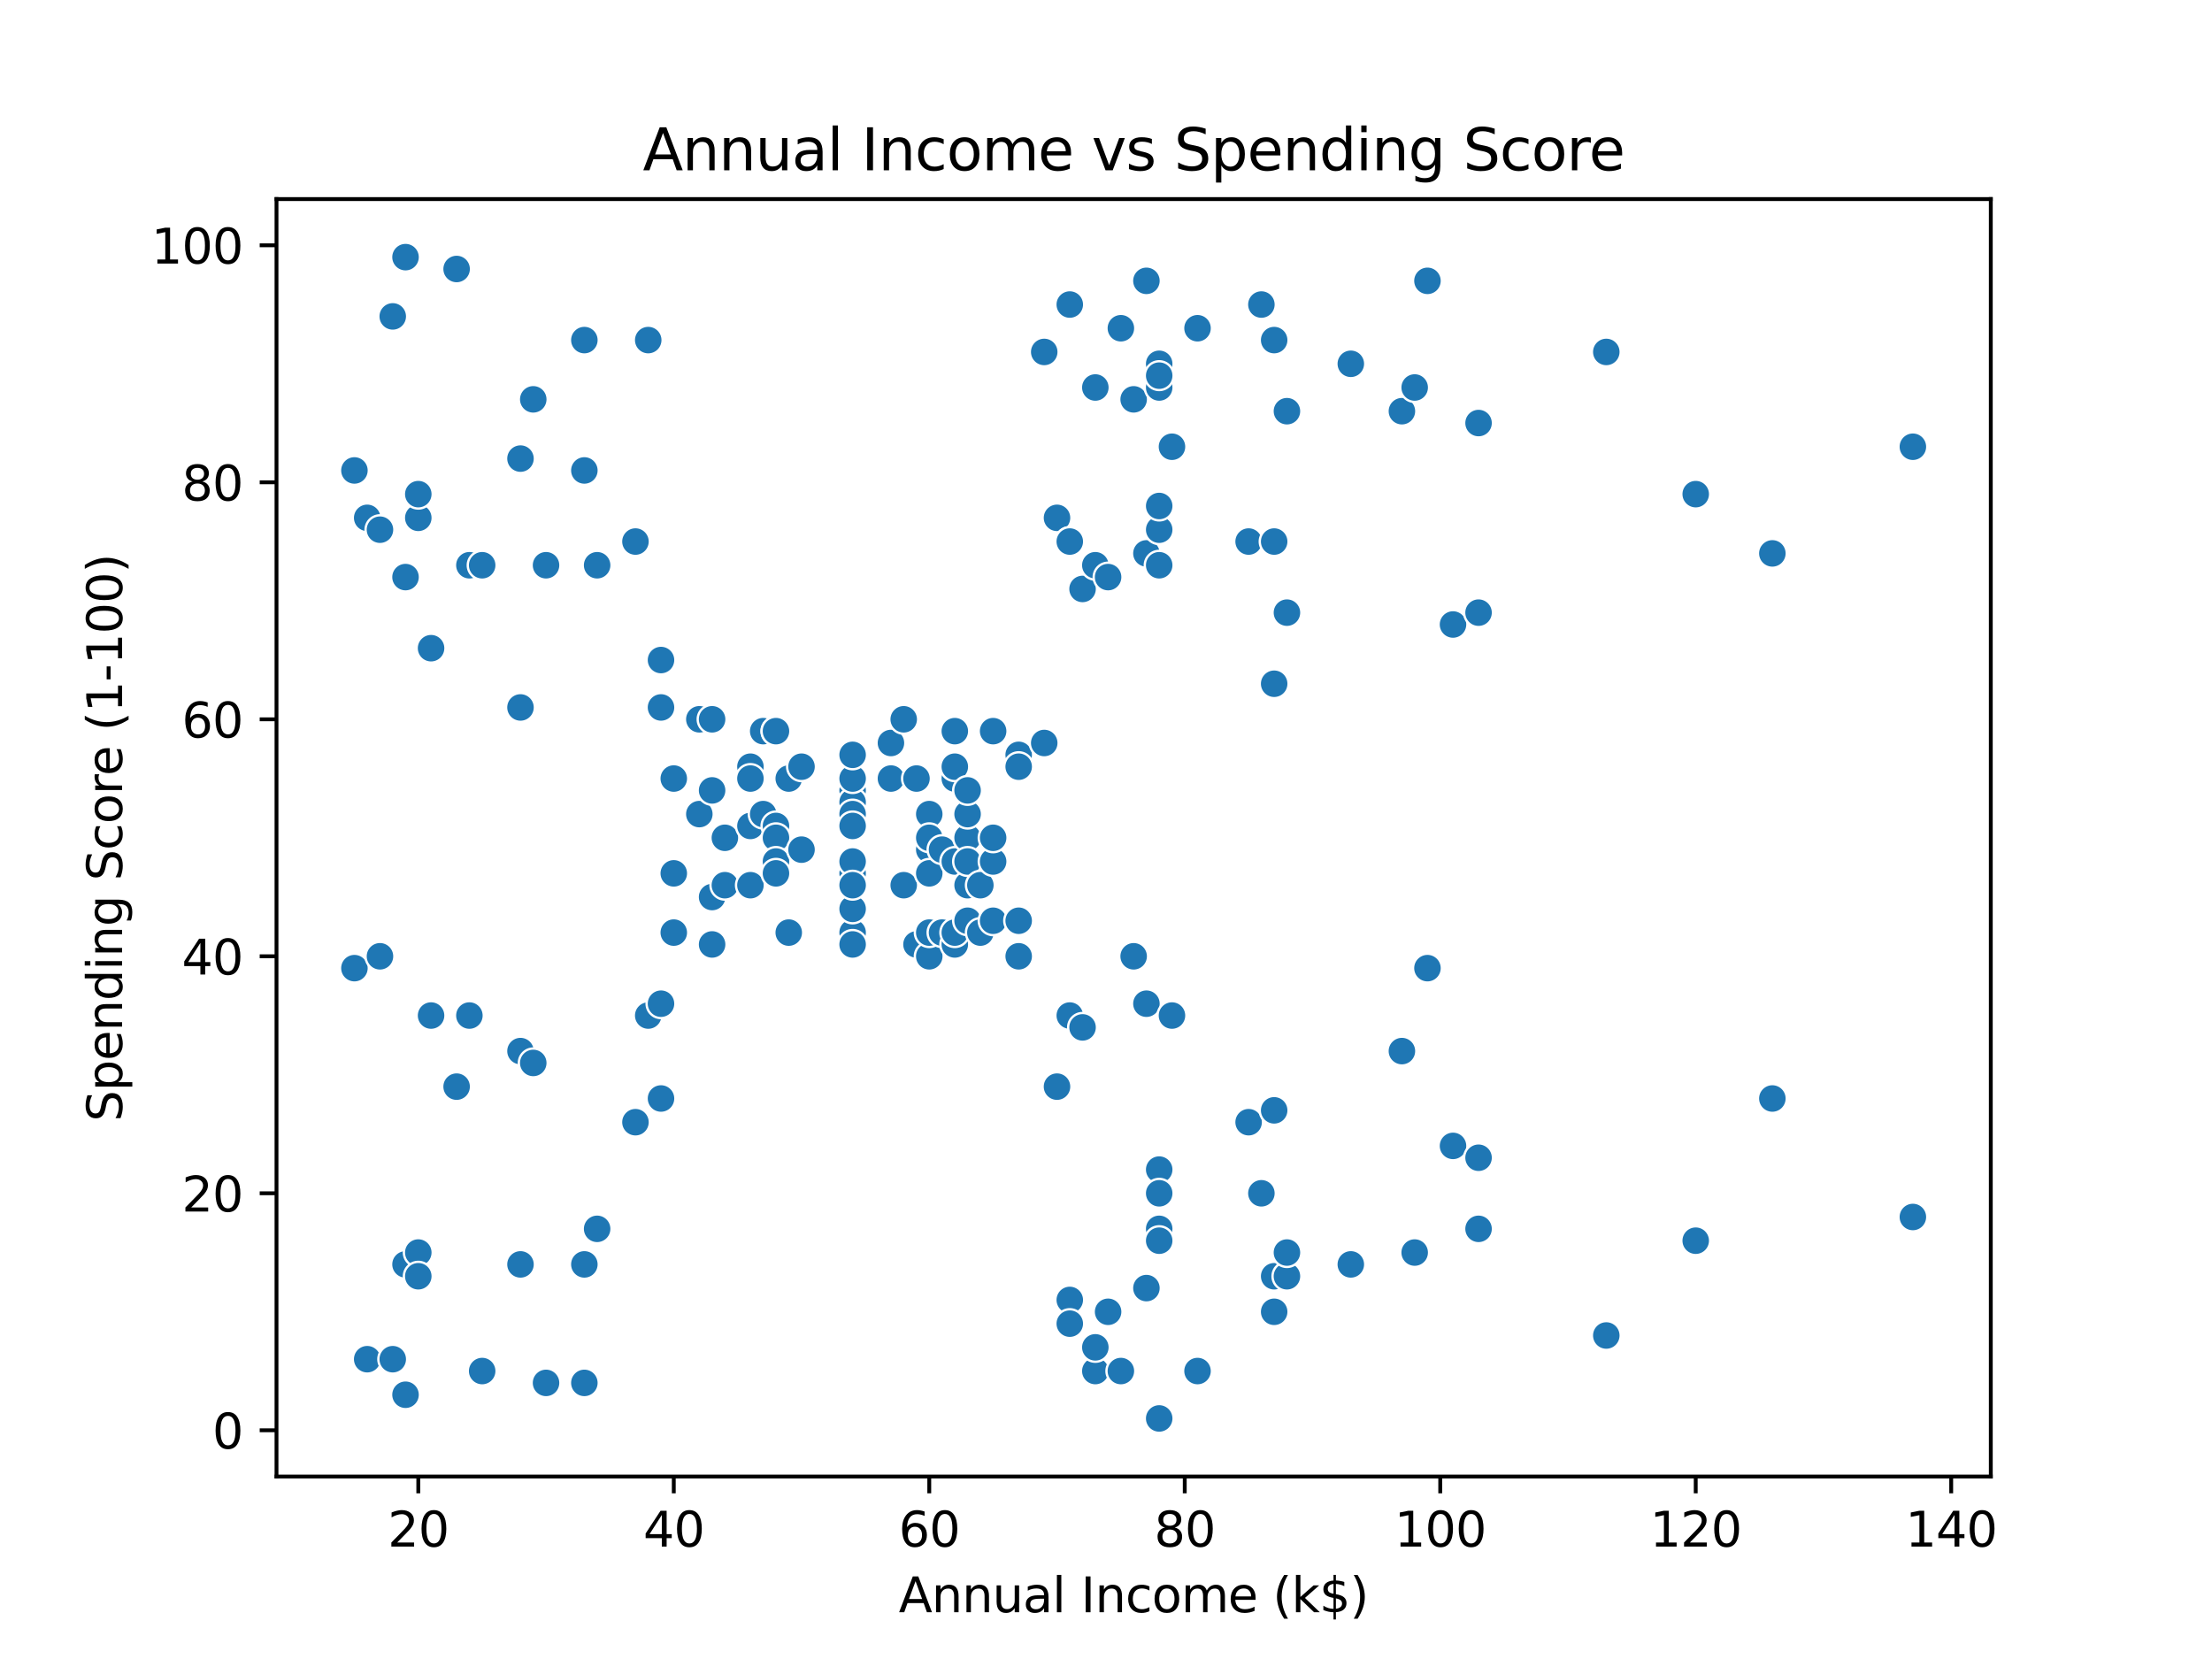 <?xml version="1.0" encoding="utf-8" standalone="no"?>
<!DOCTYPE svg PUBLIC "-//W3C//DTD SVG 1.1//EN"
  "http://www.w3.org/Graphics/SVG/1.1/DTD/svg11.dtd">
<svg xmlns:xlink="http://www.w3.org/1999/xlink" width="460.8pt" height="345.6pt" viewBox="0 0 460.8 345.6" xmlns="http://www.w3.org/2000/svg" version="1.1">
 <defs>
  <style type="text/css">*{stroke-linejoin: round; stroke-linecap: butt}</style>
 </defs>
 <g id="figure_1">
  <g id="patch_1">
   <path d="M 0 345.6 
L 460.8 345.6 
L 460.8 0 
L 0 0 
z
" style="fill: #ffffff"/>
  </g>
  <g id="axes_1">
   <g id="patch_2">
    <path d="M 57.6 307.584 
L 414.72 307.584 
L 414.72 41.472 
L 57.6 41.472 
z
" style="fill: #ffffff"/>
   </g>
   <g id="PathCollection_1">
    <defs>
     <path id="m319a07f0d2" d="M 0 3 
C 0.796 3 1.559 2.684 2.121 2.121 
C 2.684 1.559 3 0.796 3 0 
C 3 -0.796 2.684 -1.559 2.121 -2.121 
C 1.559 -2.684 0.796 -3 0 -3 
C -0.796 -3 -1.559 -2.684 -2.121 -2.121 
C -2.684 -1.559 -3 -0.796 -3 0 
C -3 0.796 -2.684 1.559 -2.121 2.121 
C -1.559 2.684 -0.796 3 0 3 
z
" style="stroke: #ffffff; stroke-width: 0.48"/>
    </defs>
    <g clip-path="url(#p3bd7c06a02)">
     <use xlink:href="#m319a07f0d2" x="73.833" y="201.682" style="fill: #1f77b4; stroke: #ffffff; stroke-width: 0.48"/>
     <use xlink:href="#m319a07f0d2" x="73.833" y="98.002" style="fill: #1f77b4; stroke: #ffffff; stroke-width: 0.48"/>
     <use xlink:href="#m319a07f0d2" x="76.494" y="283.145" style="fill: #1f77b4; stroke: #ffffff; stroke-width: 0.48"/>
     <use xlink:href="#m319a07f0d2" x="76.494" y="107.877" style="fill: #1f77b4; stroke: #ffffff; stroke-width: 0.48"/>
     <use xlink:href="#m319a07f0d2" x="79.155" y="199.214" style="fill: #1f77b4; stroke: #ffffff; stroke-width: 0.48"/>
     <use xlink:href="#m319a07f0d2" x="79.155" y="110.345" style="fill: #1f77b4; stroke: #ffffff; stroke-width: 0.48"/>
     <use xlink:href="#m319a07f0d2" x="81.816" y="283.145" style="fill: #1f77b4; stroke: #ffffff; stroke-width: 0.48"/>
     <use xlink:href="#m319a07f0d2" x="81.816" y="65.911" style="fill: #1f77b4; stroke: #ffffff; stroke-width: 0.48"/>
     <use xlink:href="#m319a07f0d2" x="84.477" y="290.551" style="fill: #1f77b4; stroke: #ffffff; stroke-width: 0.48"/>
     <use xlink:href="#m319a07f0d2" x="84.477" y="120.219" style="fill: #1f77b4; stroke: #ffffff; stroke-width: 0.48"/>
     <use xlink:href="#m319a07f0d2" x="84.477" y="263.397" style="fill: #1f77b4; stroke: #ffffff; stroke-width: 0.48"/>
     <use xlink:href="#m319a07f0d2" x="84.477" y="53.568" style="fill: #1f77b4; stroke: #ffffff; stroke-width: 0.48"/>
     <use xlink:href="#m319a07f0d2" x="87.138" y="260.928" style="fill: #1f77b4; stroke: #ffffff; stroke-width: 0.48"/>
     <use xlink:href="#m319a07f0d2" x="87.138" y="107.877" style="fill: #1f77b4; stroke: #ffffff; stroke-width: 0.48"/>
     <use xlink:href="#m319a07f0d2" x="87.138" y="265.865" style="fill: #1f77b4; stroke: #ffffff; stroke-width: 0.48"/>
     <use xlink:href="#m319a07f0d2" x="87.138" y="102.939" style="fill: #1f77b4; stroke: #ffffff; stroke-width: 0.48"/>
     <use xlink:href="#m319a07f0d2" x="89.799" y="211.557" style="fill: #1f77b4; stroke: #ffffff; stroke-width: 0.48"/>
     <use xlink:href="#m319a07f0d2" x="89.799" y="135.031" style="fill: #1f77b4; stroke: #ffffff; stroke-width: 0.48"/>
     <use xlink:href="#m319a07f0d2" x="95.122" y="226.368" style="fill: #1f77b4; stroke: #ffffff; stroke-width: 0.48"/>
     <use xlink:href="#m319a07f0d2" x="95.122" y="56.037" style="fill: #1f77b4; stroke: #ffffff; stroke-width: 0.48"/>
     <use xlink:href="#m319a07f0d2" x="97.783" y="211.557" style="fill: #1f77b4; stroke: #ffffff; stroke-width: 0.48"/>
     <use xlink:href="#m319a07f0d2" x="97.783" y="117.751" style="fill: #1f77b4; stroke: #ffffff; stroke-width: 0.48"/>
     <use xlink:href="#m319a07f0d2" x="100.444" y="285.614" style="fill: #1f77b4; stroke: #ffffff; stroke-width: 0.48"/>
     <use xlink:href="#m319a07f0d2" x="100.444" y="117.751" style="fill: #1f77b4; stroke: #ffffff; stroke-width: 0.48"/>
     <use xlink:href="#m319a07f0d2" x="108.427" y="263.397" style="fill: #1f77b4; stroke: #ffffff; stroke-width: 0.48"/>
     <use xlink:href="#m319a07f0d2" x="108.427" y="95.534" style="fill: #1f77b4; stroke: #ffffff; stroke-width: 0.48"/>
     <use xlink:href="#m319a07f0d2" x="108.427" y="218.962" style="fill: #1f77b4; stroke: #ffffff; stroke-width: 0.48"/>
     <use xlink:href="#m319a07f0d2" x="108.427" y="147.374" style="fill: #1f77b4; stroke: #ffffff; stroke-width: 0.48"/>
     <use xlink:href="#m319a07f0d2" x="111.088" y="221.431" style="fill: #1f77b4; stroke: #ffffff; stroke-width: 0.48"/>
     <use xlink:href="#m319a07f0d2" x="111.088" y="83.191" style="fill: #1f77b4; stroke: #ffffff; stroke-width: 0.48"/>
     <use xlink:href="#m319a07f0d2" x="113.749" y="288.082" style="fill: #1f77b4; stroke: #ffffff; stroke-width: 0.48"/>
     <use xlink:href="#m319a07f0d2" x="113.749" y="117.751" style="fill: #1f77b4; stroke: #ffffff; stroke-width: 0.48"/>
     <use xlink:href="#m319a07f0d2" x="121.733" y="288.082" style="fill: #1f77b4; stroke: #ffffff; stroke-width: 0.48"/>
     <use xlink:href="#m319a07f0d2" x="121.733" y="70.848" style="fill: #1f77b4; stroke: #ffffff; stroke-width: 0.48"/>
     <use xlink:href="#m319a07f0d2" x="121.733" y="263.397" style="fill: #1f77b4; stroke: #ffffff; stroke-width: 0.48"/>
     <use xlink:href="#m319a07f0d2" x="121.733" y="98.002" style="fill: #1f77b4; stroke: #ffffff; stroke-width: 0.48"/>
     <use xlink:href="#m319a07f0d2" x="124.394" y="255.991" style="fill: #1f77b4; stroke: #ffffff; stroke-width: 0.48"/>
     <use xlink:href="#m319a07f0d2" x="124.394" y="117.751" style="fill: #1f77b4; stroke: #ffffff; stroke-width: 0.48"/>
     <use xlink:href="#m319a07f0d2" x="132.377" y="233.774" style="fill: #1f77b4; stroke: #ffffff; stroke-width: 0.48"/>
     <use xlink:href="#m319a07f0d2" x="132.377" y="112.814" style="fill: #1f77b4; stroke: #ffffff; stroke-width: 0.48"/>
     <use xlink:href="#m319a07f0d2" x="135.038" y="211.557" style="fill: #1f77b4; stroke: #ffffff; stroke-width: 0.48"/>
     <use xlink:href="#m319a07f0d2" x="135.038" y="70.848" style="fill: #1f77b4; stroke: #ffffff; stroke-width: 0.48"/>
     <use xlink:href="#m319a07f0d2" x="137.699" y="209.088" style="fill: #1f77b4; stroke: #ffffff; stroke-width: 0.48"/>
     <use xlink:href="#m319a07f0d2" x="137.699" y="147.374" style="fill: #1f77b4; stroke: #ffffff; stroke-width: 0.48"/>
     <use xlink:href="#m319a07f0d2" x="137.699" y="228.837" style="fill: #1f77b4; stroke: #ffffff; stroke-width: 0.48"/>
     <use xlink:href="#m319a07f0d2" x="137.699" y="137.499" style="fill: #1f77b4; stroke: #ffffff; stroke-width: 0.48"/>
     <use xlink:href="#m319a07f0d2" x="140.36" y="162.185" style="fill: #1f77b4; stroke: #ffffff; stroke-width: 0.48"/>
     <use xlink:href="#m319a07f0d2" x="140.36" y="181.934" style="fill: #1f77b4; stroke: #ffffff; stroke-width: 0.48"/>
     <use xlink:href="#m319a07f0d2" x="140.36" y="194.277" style="fill: #1f77b4; stroke: #ffffff; stroke-width: 0.48"/>
     <use xlink:href="#m319a07f0d2" x="140.36" y="194.277" style="fill: #1f77b4; stroke: #ffffff; stroke-width: 0.48"/>
     <use xlink:href="#m319a07f0d2" x="145.683" y="169.591" style="fill: #1f77b4; stroke: #ffffff; stroke-width: 0.48"/>
     <use xlink:href="#m319a07f0d2" x="145.683" y="149.842" style="fill: #1f77b4; stroke: #ffffff; stroke-width: 0.48"/>
     <use xlink:href="#m319a07f0d2" x="148.344" y="164.654" style="fill: #1f77b4; stroke: #ffffff; stroke-width: 0.48"/>
     <use xlink:href="#m319a07f0d2" x="148.344" y="149.842" style="fill: #1f77b4; stroke: #ffffff; stroke-width: 0.48"/>
     <use xlink:href="#m319a07f0d2" x="148.344" y="186.871" style="fill: #1f77b4; stroke: #ffffff; stroke-width: 0.48"/>
     <use xlink:href="#m319a07f0d2" x="148.344" y="196.745" style="fill: #1f77b4; stroke: #ffffff; stroke-width: 0.48"/>
     <use xlink:href="#m319a07f0d2" x="151.005" y="174.528" style="fill: #1f77b4; stroke: #ffffff; stroke-width: 0.48"/>
     <use xlink:href="#m319a07f0d2" x="151.005" y="184.402" style="fill: #1f77b4; stroke: #ffffff; stroke-width: 0.48"/>
     <use xlink:href="#m319a07f0d2" x="156.327" y="172.059" style="fill: #1f77b4; stroke: #ffffff; stroke-width: 0.48"/>
     <use xlink:href="#m319a07f0d2" x="156.327" y="184.402" style="fill: #1f77b4; stroke: #ffffff; stroke-width: 0.48"/>
     <use xlink:href="#m319a07f0d2" x="156.327" y="159.717" style="fill: #1f77b4; stroke: #ffffff; stroke-width: 0.48"/>
     <use xlink:href="#m319a07f0d2" x="156.327" y="162.185" style="fill: #1f77b4; stroke: #ffffff; stroke-width: 0.48"/>
     <use xlink:href="#m319a07f0d2" x="158.988" y="169.591" style="fill: #1f77b4; stroke: #ffffff; stroke-width: 0.48"/>
     <use xlink:href="#m319a07f0d2" x="158.988" y="152.311" style="fill: #1f77b4; stroke: #ffffff; stroke-width: 0.48"/>
     <use xlink:href="#m319a07f0d2" x="161.649" y="172.059" style="fill: #1f77b4; stroke: #ffffff; stroke-width: 0.48"/>
     <use xlink:href="#m319a07f0d2" x="161.649" y="152.311" style="fill: #1f77b4; stroke: #ffffff; stroke-width: 0.48"/>
     <use xlink:href="#m319a07f0d2" x="161.649" y="174.528" style="fill: #1f77b4; stroke: #ffffff; stroke-width: 0.48"/>
     <use xlink:href="#m319a07f0d2" x="161.649" y="179.465" style="fill: #1f77b4; stroke: #ffffff; stroke-width: 0.48"/>
     <use xlink:href="#m319a07f0d2" x="161.649" y="152.311" style="fill: #1f77b4; stroke: #ffffff; stroke-width: 0.48"/>
     <use xlink:href="#m319a07f0d2" x="161.649" y="181.934" style="fill: #1f77b4; stroke: #ffffff; stroke-width: 0.48"/>
     <use xlink:href="#m319a07f0d2" x="164.31" y="162.185" style="fill: #1f77b4; stroke: #ffffff; stroke-width: 0.48"/>
     <use xlink:href="#m319a07f0d2" x="164.31" y="194.277" style="fill: #1f77b4; stroke: #ffffff; stroke-width: 0.48"/>
     <use xlink:href="#m319a07f0d2" x="166.971" y="176.997" style="fill: #1f77b4; stroke: #ffffff; stroke-width: 0.48"/>
     <use xlink:href="#m319a07f0d2" x="166.971" y="159.717" style="fill: #1f77b4; stroke: #ffffff; stroke-width: 0.48"/>
     <use xlink:href="#m319a07f0d2" x="177.616" y="181.934" style="fill: #1f77b4; stroke: #ffffff; stroke-width: 0.48"/>
     <use xlink:href="#m319a07f0d2" x="177.616" y="164.654" style="fill: #1f77b4; stroke: #ffffff; stroke-width: 0.48"/>
     <use xlink:href="#m319a07f0d2" x="177.616" y="167.122" style="fill: #1f77b4; stroke: #ffffff; stroke-width: 0.48"/>
     <use xlink:href="#m319a07f0d2" x="177.616" y="179.465" style="fill: #1f77b4; stroke: #ffffff; stroke-width: 0.48"/>
     <use xlink:href="#m319a07f0d2" x="177.616" y="169.591" style="fill: #1f77b4; stroke: #ffffff; stroke-width: 0.48"/>
     <use xlink:href="#m319a07f0d2" x="177.616" y="194.277" style="fill: #1f77b4; stroke: #ffffff; stroke-width: 0.48"/>
     <use xlink:href="#m319a07f0d2" x="177.616" y="172.059" style="fill: #1f77b4; stroke: #ffffff; stroke-width: 0.48"/>
     <use xlink:href="#m319a07f0d2" x="177.616" y="162.185" style="fill: #1f77b4; stroke: #ffffff; stroke-width: 0.48"/>
     <use xlink:href="#m319a07f0d2" x="177.616" y="196.745" style="fill: #1f77b4; stroke: #ffffff; stroke-width: 0.48"/>
     <use xlink:href="#m319a07f0d2" x="177.616" y="189.339" style="fill: #1f77b4; stroke: #ffffff; stroke-width: 0.48"/>
     <use xlink:href="#m319a07f0d2" x="177.616" y="157.248" style="fill: #1f77b4; stroke: #ffffff; stroke-width: 0.48"/>
     <use xlink:href="#m319a07f0d2" x="177.616" y="184.402" style="fill: #1f77b4; stroke: #ffffff; stroke-width: 0.48"/>
     <use xlink:href="#m319a07f0d2" x="185.599" y="154.779" style="fill: #1f77b4; stroke: #ffffff; stroke-width: 0.48"/>
     <use xlink:href="#m319a07f0d2" x="185.599" y="162.185" style="fill: #1f77b4; stroke: #ffffff; stroke-width: 0.48"/>
     <use xlink:href="#m319a07f0d2" x="188.26" y="149.842" style="fill: #1f77b4; stroke: #ffffff; stroke-width: 0.48"/>
     <use xlink:href="#m319a07f0d2" x="188.26" y="184.402" style="fill: #1f77b4; stroke: #ffffff; stroke-width: 0.48"/>
     <use xlink:href="#m319a07f0d2" x="190.921" y="162.185" style="fill: #1f77b4; stroke: #ffffff; stroke-width: 0.48"/>
     <use xlink:href="#m319a07f0d2" x="190.921" y="196.745" style="fill: #1f77b4; stroke: #ffffff; stroke-width: 0.48"/>
     <use xlink:href="#m319a07f0d2" x="193.582" y="176.997" style="fill: #1f77b4; stroke: #ffffff; stroke-width: 0.48"/>
     <use xlink:href="#m319a07f0d2" x="193.582" y="199.214" style="fill: #1f77b4; stroke: #ffffff; stroke-width: 0.48"/>
     <use xlink:href="#m319a07f0d2" x="193.582" y="194.277" style="fill: #1f77b4; stroke: #ffffff; stroke-width: 0.48"/>
     <use xlink:href="#m319a07f0d2" x="193.582" y="169.591" style="fill: #1f77b4; stroke: #ffffff; stroke-width: 0.48"/>
     <use xlink:href="#m319a07f0d2" x="193.582" y="181.934" style="fill: #1f77b4; stroke: #ffffff; stroke-width: 0.48"/>
     <use xlink:href="#m319a07f0d2" x="193.582" y="174.528" style="fill: #1f77b4; stroke: #ffffff; stroke-width: 0.48"/>
     <use xlink:href="#m319a07f0d2" x="196.243" y="194.277" style="fill: #1f77b4; stroke: #ffffff; stroke-width: 0.48"/>
     <use xlink:href="#m319a07f0d2" x="196.243" y="176.997" style="fill: #1f77b4; stroke: #ffffff; stroke-width: 0.48"/>
     <use xlink:href="#m319a07f0d2" x="198.905" y="196.745" style="fill: #1f77b4; stroke: #ffffff; stroke-width: 0.48"/>
     <use xlink:href="#m319a07f0d2" x="198.905" y="179.465" style="fill: #1f77b4; stroke: #ffffff; stroke-width: 0.48"/>
     <use xlink:href="#m319a07f0d2" x="198.905" y="152.311" style="fill: #1f77b4; stroke: #ffffff; stroke-width: 0.48"/>
     <use xlink:href="#m319a07f0d2" x="198.905" y="162.185" style="fill: #1f77b4; stroke: #ffffff; stroke-width: 0.48"/>
     <use xlink:href="#m319a07f0d2" x="198.905" y="159.717" style="fill: #1f77b4; stroke: #ffffff; stroke-width: 0.48"/>
     <use xlink:href="#m319a07f0d2" x="198.905" y="194.277" style="fill: #1f77b4; stroke: #ffffff; stroke-width: 0.48"/>
     <use xlink:href="#m319a07f0d2" x="201.566" y="174.528" style="fill: #1f77b4; stroke: #ffffff; stroke-width: 0.48"/>
     <use xlink:href="#m319a07f0d2" x="201.566" y="184.402" style="fill: #1f77b4; stroke: #ffffff; stroke-width: 0.48"/>
     <use xlink:href="#m319a07f0d2" x="201.566" y="191.808" style="fill: #1f77b4; stroke: #ffffff; stroke-width: 0.48"/>
     <use xlink:href="#m319a07f0d2" x="201.566" y="179.465" style="fill: #1f77b4; stroke: #ffffff; stroke-width: 0.48"/>
     <use xlink:href="#m319a07f0d2" x="201.566" y="169.591" style="fill: #1f77b4; stroke: #ffffff; stroke-width: 0.48"/>
     <use xlink:href="#m319a07f0d2" x="201.566" y="164.654" style="fill: #1f77b4; stroke: #ffffff; stroke-width: 0.48"/>
     <use xlink:href="#m319a07f0d2" x="204.227" y="194.277" style="fill: #1f77b4; stroke: #ffffff; stroke-width: 0.48"/>
     <use xlink:href="#m319a07f0d2" x="204.227" y="184.402" style="fill: #1f77b4; stroke: #ffffff; stroke-width: 0.48"/>
     <use xlink:href="#m319a07f0d2" x="206.888" y="179.465" style="fill: #1f77b4; stroke: #ffffff; stroke-width: 0.48"/>
     <use xlink:href="#m319a07f0d2" x="206.888" y="174.528" style="fill: #1f77b4; stroke: #ffffff; stroke-width: 0.48"/>
     <use xlink:href="#m319a07f0d2" x="206.888" y="191.808" style="fill: #1f77b4; stroke: #ffffff; stroke-width: 0.48"/>
     <use xlink:href="#m319a07f0d2" x="206.888" y="152.311" style="fill: #1f77b4; stroke: #ffffff; stroke-width: 0.48"/>
     <use xlink:href="#m319a07f0d2" x="212.21" y="191.808" style="fill: #1f77b4; stroke: #ffffff; stroke-width: 0.48"/>
     <use xlink:href="#m319a07f0d2" x="212.21" y="157.248" style="fill: #1f77b4; stroke: #ffffff; stroke-width: 0.48"/>
     <use xlink:href="#m319a07f0d2" x="212.21" y="159.717" style="fill: #1f77b4; stroke: #ffffff; stroke-width: 0.48"/>
     <use xlink:href="#m319a07f0d2" x="212.21" y="199.214" style="fill: #1f77b4; stroke: #ffffff; stroke-width: 0.48"/>
     <use xlink:href="#m319a07f0d2" x="217.532" y="154.779" style="fill: #1f77b4; stroke: #ffffff; stroke-width: 0.48"/>
     <use xlink:href="#m319a07f0d2" x="217.532" y="73.317" style="fill: #1f77b4; stroke: #ffffff; stroke-width: 0.48"/>
     <use xlink:href="#m319a07f0d2" x="220.193" y="226.368" style="fill: #1f77b4; stroke: #ffffff; stroke-width: 0.48"/>
     <use xlink:href="#m319a07f0d2" x="220.193" y="107.877" style="fill: #1f77b4; stroke: #ffffff; stroke-width: 0.48"/>
     <use xlink:href="#m319a07f0d2" x="222.854" y="211.557" style="fill: #1f77b4; stroke: #ffffff; stroke-width: 0.48"/>
     <use xlink:href="#m319a07f0d2" x="222.854" y="63.442" style="fill: #1f77b4; stroke: #ffffff; stroke-width: 0.48"/>
     <use xlink:href="#m319a07f0d2" x="222.854" y="270.802" style="fill: #1f77b4; stroke: #ffffff; stroke-width: 0.48"/>
     <use xlink:href="#m319a07f0d2" x="222.854" y="112.814" style="fill: #1f77b4; stroke: #ffffff; stroke-width: 0.48"/>
     <use xlink:href="#m319a07f0d2" x="222.854" y="275.739" style="fill: #1f77b4; stroke: #ffffff; stroke-width: 0.48"/>
     <use xlink:href="#m319a07f0d2" x="222.854" y="112.814" style="fill: #1f77b4; stroke: #ffffff; stroke-width: 0.48"/>
     <use xlink:href="#m319a07f0d2" x="225.516" y="214.025" style="fill: #1f77b4; stroke: #ffffff; stroke-width: 0.48"/>
     <use xlink:href="#m319a07f0d2" x="225.516" y="122.688" style="fill: #1f77b4; stroke: #ffffff; stroke-width: 0.48"/>
     <use xlink:href="#m319a07f0d2" x="228.177" y="285.614" style="fill: #1f77b4; stroke: #ffffff; stroke-width: 0.48"/>
     <use xlink:href="#m319a07f0d2" x="228.177" y="80.722" style="fill: #1f77b4; stroke: #ffffff; stroke-width: 0.48"/>
     <use xlink:href="#m319a07f0d2" x="228.177" y="280.677" style="fill: #1f77b4; stroke: #ffffff; stroke-width: 0.48"/>
     <use xlink:href="#m319a07f0d2" x="228.177" y="117.751" style="fill: #1f77b4; stroke: #ffffff; stroke-width: 0.48"/>
     <use xlink:href="#m319a07f0d2" x="230.838" y="273.271" style="fill: #1f77b4; stroke: #ffffff; stroke-width: 0.48"/>
     <use xlink:href="#m319a07f0d2" x="230.838" y="120.219" style="fill: #1f77b4; stroke: #ffffff; stroke-width: 0.48"/>
     <use xlink:href="#m319a07f0d2" x="233.499" y="285.614" style="fill: #1f77b4; stroke: #ffffff; stroke-width: 0.48"/>
     <use xlink:href="#m319a07f0d2" x="233.499" y="68.379" style="fill: #1f77b4; stroke: #ffffff; stroke-width: 0.48"/>
     <use xlink:href="#m319a07f0d2" x="236.16" y="199.214" style="fill: #1f77b4; stroke: #ffffff; stroke-width: 0.48"/>
     <use xlink:href="#m319a07f0d2" x="236.16" y="83.191" style="fill: #1f77b4; stroke: #ffffff; stroke-width: 0.48"/>
     <use xlink:href="#m319a07f0d2" x="238.821" y="268.334" style="fill: #1f77b4; stroke: #ffffff; stroke-width: 0.48"/>
     <use xlink:href="#m319a07f0d2" x="238.821" y="58.505" style="fill: #1f77b4; stroke: #ffffff; stroke-width: 0.48"/>
     <use xlink:href="#m319a07f0d2" x="238.821" y="209.088" style="fill: #1f77b4; stroke: #ffffff; stroke-width: 0.48"/>
     <use xlink:href="#m319a07f0d2" x="238.821" y="115.282" style="fill: #1f77b4; stroke: #ffffff; stroke-width: 0.48"/>
     <use xlink:href="#m319a07f0d2" x="241.482" y="243.648" style="fill: #1f77b4; stroke: #ffffff; stroke-width: 0.48"/>
     <use xlink:href="#m319a07f0d2" x="241.482" y="75.785" style="fill: #1f77b4; stroke: #ffffff; stroke-width: 0.48"/>
     <use xlink:href="#m319a07f0d2" x="241.482" y="255.991" style="fill: #1f77b4; stroke: #ffffff; stroke-width: 0.48"/>
     <use xlink:href="#m319a07f0d2" x="241.482" y="80.722" style="fill: #1f77b4; stroke: #ffffff; stroke-width: 0.48"/>
     <use xlink:href="#m319a07f0d2" x="241.482" y="248.585" style="fill: #1f77b4; stroke: #ffffff; stroke-width: 0.48"/>
     <use xlink:href="#m319a07f0d2" x="241.482" y="110.345" style="fill: #1f77b4; stroke: #ffffff; stroke-width: 0.48"/>
     <use xlink:href="#m319a07f0d2" x="241.482" y="258.459" style="fill: #1f77b4; stroke: #ffffff; stroke-width: 0.48"/>
     <use xlink:href="#m319a07f0d2" x="241.482" y="78.254" style="fill: #1f77b4; stroke: #ffffff; stroke-width: 0.48"/>
     <use xlink:href="#m319a07f0d2" x="241.482" y="295.488" style="fill: #1f77b4; stroke: #ffffff; stroke-width: 0.48"/>
     <use xlink:href="#m319a07f0d2" x="241.482" y="105.408" style="fill: #1f77b4; stroke: #ffffff; stroke-width: 0.48"/>
     <use xlink:href="#m319a07f0d2" x="241.482" y="295.488" style="fill: #1f77b4; stroke: #ffffff; stroke-width: 0.48"/>
     <use xlink:href="#m319a07f0d2" x="241.482" y="117.751" style="fill: #1f77b4; stroke: #ffffff; stroke-width: 0.48"/>
     <use xlink:href="#m319a07f0d2" x="244.143" y="211.557" style="fill: #1f77b4; stroke: #ffffff; stroke-width: 0.48"/>
     <use xlink:href="#m319a07f0d2" x="244.143" y="93.065" style="fill: #1f77b4; stroke: #ffffff; stroke-width: 0.48"/>
     <use xlink:href="#m319a07f0d2" x="249.466" y="285.614" style="fill: #1f77b4; stroke: #ffffff; stroke-width: 0.48"/>
     <use xlink:href="#m319a07f0d2" x="249.466" y="68.379" style="fill: #1f77b4; stroke: #ffffff; stroke-width: 0.48"/>
     <use xlink:href="#m319a07f0d2" x="260.11" y="233.774" style="fill: #1f77b4; stroke: #ffffff; stroke-width: 0.48"/>
     <use xlink:href="#m319a07f0d2" x="260.11" y="112.814" style="fill: #1f77b4; stroke: #ffffff; stroke-width: 0.48"/>
     <use xlink:href="#m319a07f0d2" x="262.771" y="248.585" style="fill: #1f77b4; stroke: #ffffff; stroke-width: 0.48"/>
     <use xlink:href="#m319a07f0d2" x="262.771" y="63.442" style="fill: #1f77b4; stroke: #ffffff; stroke-width: 0.48"/>
     <use xlink:href="#m319a07f0d2" x="265.432" y="231.305" style="fill: #1f77b4; stroke: #ffffff; stroke-width: 0.48"/>
     <use xlink:href="#m319a07f0d2" x="265.432" y="142.437" style="fill: #1f77b4; stroke: #ffffff; stroke-width: 0.48"/>
     <use xlink:href="#m319a07f0d2" x="265.432" y="265.865" style="fill: #1f77b4; stroke: #ffffff; stroke-width: 0.48"/>
     <use xlink:href="#m319a07f0d2" x="265.432" y="112.814" style="fill: #1f77b4; stroke: #ffffff; stroke-width: 0.48"/>
     <use xlink:href="#m319a07f0d2" x="265.432" y="273.271" style="fill: #1f77b4; stroke: #ffffff; stroke-width: 0.48"/>
     <use xlink:href="#m319a07f0d2" x="265.432" y="70.848" style="fill: #1f77b4; stroke: #ffffff; stroke-width: 0.48"/>
     <use xlink:href="#m319a07f0d2" x="268.093" y="265.865" style="fill: #1f77b4; stroke: #ffffff; stroke-width: 0.48"/>
     <use xlink:href="#m319a07f0d2" x="268.093" y="85.659" style="fill: #1f77b4; stroke: #ffffff; stroke-width: 0.48"/>
     <use xlink:href="#m319a07f0d2" x="268.093" y="260.928" style="fill: #1f77b4; stroke: #ffffff; stroke-width: 0.48"/>
     <use xlink:href="#m319a07f0d2" x="268.093" y="127.625" style="fill: #1f77b4; stroke: #ffffff; stroke-width: 0.48"/>
     <use xlink:href="#m319a07f0d2" x="281.399" y="263.397" style="fill: #1f77b4; stroke: #ffffff; stroke-width: 0.48"/>
     <use xlink:href="#m319a07f0d2" x="281.399" y="75.785" style="fill: #1f77b4; stroke: #ffffff; stroke-width: 0.48"/>
     <use xlink:href="#m319a07f0d2" x="292.043" y="218.962" style="fill: #1f77b4; stroke: #ffffff; stroke-width: 0.48"/>
     <use xlink:href="#m319a07f0d2" x="292.043" y="85.659" style="fill: #1f77b4; stroke: #ffffff; stroke-width: 0.48"/>
     <use xlink:href="#m319a07f0d2" x="294.704" y="260.928" style="fill: #1f77b4; stroke: #ffffff; stroke-width: 0.48"/>
     <use xlink:href="#m319a07f0d2" x="294.704" y="80.722" style="fill: #1f77b4; stroke: #ffffff; stroke-width: 0.48"/>
     <use xlink:href="#m319a07f0d2" x="297.365" y="201.682" style="fill: #1f77b4; stroke: #ffffff; stroke-width: 0.48"/>
     <use xlink:href="#m319a07f0d2" x="297.365" y="58.505" style="fill: #1f77b4; stroke: #ffffff; stroke-width: 0.48"/>
     <use xlink:href="#m319a07f0d2" x="302.688" y="238.711" style="fill: #1f77b4; stroke: #ffffff; stroke-width: 0.48"/>
     <use xlink:href="#m319a07f0d2" x="302.688" y="130.094" style="fill: #1f77b4; stroke: #ffffff; stroke-width: 0.48"/>
     <use xlink:href="#m319a07f0d2" x="308.01" y="255.991" style="fill: #1f77b4; stroke: #ffffff; stroke-width: 0.48"/>
     <use xlink:href="#m319a07f0d2" x="308.01" y="88.128" style="fill: #1f77b4; stroke: #ffffff; stroke-width: 0.48"/>
     <use xlink:href="#m319a07f0d2" x="308.01" y="241.179" style="fill: #1f77b4; stroke: #ffffff; stroke-width: 0.48"/>
     <use xlink:href="#m319a07f0d2" x="308.01" y="127.625" style="fill: #1f77b4; stroke: #ffffff; stroke-width: 0.48"/>
     <use xlink:href="#m319a07f0d2" x="334.621" y="278.208" style="fill: #1f77b4; stroke: #ffffff; stroke-width: 0.48"/>
     <use xlink:href="#m319a07f0d2" x="334.621" y="73.317" style="fill: #1f77b4; stroke: #ffffff; stroke-width: 0.48"/>
     <use xlink:href="#m319a07f0d2" x="353.249" y="258.459" style="fill: #1f77b4; stroke: #ffffff; stroke-width: 0.48"/>
     <use xlink:href="#m319a07f0d2" x="353.249" y="102.939" style="fill: #1f77b4; stroke: #ffffff; stroke-width: 0.48"/>
     <use xlink:href="#m319a07f0d2" x="369.215" y="228.837" style="fill: #1f77b4; stroke: #ffffff; stroke-width: 0.48"/>
     <use xlink:href="#m319a07f0d2" x="369.215" y="115.282" style="fill: #1f77b4; stroke: #ffffff; stroke-width: 0.48"/>
     <use xlink:href="#m319a07f0d2" x="398.487" y="253.522" style="fill: #1f77b4; stroke: #ffffff; stroke-width: 0.48"/>
     <use xlink:href="#m319a07f0d2" x="398.487" y="93.065" style="fill: #1f77b4; stroke: #ffffff; stroke-width: 0.48"/>
    </g>
   </g>
   <g id="matplotlib.axis_1">
    <g id="xtick_1">
     <g id="line2d_1">
      <defs>
       <path id="m96cff16d7b" d="M 0 0 
L 0 3.5 
" style="stroke: #000000; stroke-width: 0.8"/>
      </defs>
      <g>
       <use xlink:href="#m96cff16d7b" x="87.138" y="307.584" style="stroke: #000000; stroke-width: 0.8"/>
      </g>
     </g>
     <g id="text_1">
      <!-- 20 -->
      <g transform="translate(80.776 322.182) scale(0.1 -0.1)">
       <defs>
        <path id="DejaVuSans-32" d="M 1228 531 
L 3431 531 
L 3431 0 
L 469 0 
L 469 531 
Q 828 903 1448 1529 
Q 2069 2156 2228 2338 
Q 2531 2678 2651 2914 
Q 2772 3150 2772 3378 
Q 2772 3750 2511 3984 
Q 2250 4219 1831 4219 
Q 1534 4219 1204 4116 
Q 875 4013 500 3803 
L 500 4441 
Q 881 4594 1212 4672 
Q 1544 4750 1819 4750 
Q 2544 4750 2975 4387 
Q 3406 4025 3406 3419 
Q 3406 3131 3298 2873 
Q 3191 2616 2906 2266 
Q 2828 2175 2409 1742 
Q 1991 1309 1228 531 
z
" transform="scale(0.016)"/>
        <path id="DejaVuSans-30" d="M 2034 4250 
Q 1547 4250 1301 3770 
Q 1056 3291 1056 2328 
Q 1056 1369 1301 889 
Q 1547 409 2034 409 
Q 2525 409 2770 889 
Q 3016 1369 3016 2328 
Q 3016 3291 2770 3770 
Q 2525 4250 2034 4250 
z
M 2034 4750 
Q 2819 4750 3233 4129 
Q 3647 3509 3647 2328 
Q 3647 1150 3233 529 
Q 2819 -91 2034 -91 
Q 1250 -91 836 529 
Q 422 1150 422 2328 
Q 422 3509 836 4129 
Q 1250 4750 2034 4750 
z
" transform="scale(0.016)"/>
       </defs>
       <use xlink:href="#DejaVuSans-32"/>
       <use xlink:href="#DejaVuSans-30" x="63.623"/>
      </g>
     </g>
    </g>
    <g id="xtick_2">
     <g id="line2d_2">
      <g>
       <use xlink:href="#m96cff16d7b" x="140.36" y="307.584" style="stroke: #000000; stroke-width: 0.8"/>
      </g>
     </g>
     <g id="text_2">
      <!-- 40 -->
      <g transform="translate(133.998 322.182) scale(0.1 -0.1)">
       <defs>
        <path id="DejaVuSans-34" d="M 2419 4116 
L 825 1625 
L 2419 1625 
L 2419 4116 
z
M 2253 4666 
L 3047 4666 
L 3047 1625 
L 3713 1625 
L 3713 1100 
L 3047 1100 
L 3047 0 
L 2419 0 
L 2419 1100 
L 313 1100 
L 313 1709 
L 2253 4666 
z
" transform="scale(0.016)"/>
       </defs>
       <use xlink:href="#DejaVuSans-34"/>
       <use xlink:href="#DejaVuSans-30" x="63.623"/>
      </g>
     </g>
    </g>
    <g id="xtick_3">
     <g id="line2d_3">
      <g>
       <use xlink:href="#m96cff16d7b" x="193.582" y="307.584" style="stroke: #000000; stroke-width: 0.8"/>
      </g>
     </g>
     <g id="text_3">
      <!-- 60 -->
      <g transform="translate(187.22 322.182) scale(0.1 -0.1)">
       <defs>
        <path id="DejaVuSans-36" d="M 2113 2584 
Q 1688 2584 1439 2293 
Q 1191 2003 1191 1497 
Q 1191 994 1439 701 
Q 1688 409 2113 409 
Q 2538 409 2786 701 
Q 3034 994 3034 1497 
Q 3034 2003 2786 2293 
Q 2538 2584 2113 2584 
z
M 3366 4563 
L 3366 3988 
Q 3128 4100 2886 4159 
Q 2644 4219 2406 4219 
Q 1781 4219 1451 3797 
Q 1122 3375 1075 2522 
Q 1259 2794 1537 2939 
Q 1816 3084 2150 3084 
Q 2853 3084 3261 2657 
Q 3669 2231 3669 1497 
Q 3669 778 3244 343 
Q 2819 -91 2113 -91 
Q 1303 -91 875 529 
Q 447 1150 447 2328 
Q 447 3434 972 4092 
Q 1497 4750 2381 4750 
Q 2619 4750 2861 4703 
Q 3103 4656 3366 4563 
z
" transform="scale(0.016)"/>
       </defs>
       <use xlink:href="#DejaVuSans-36"/>
       <use xlink:href="#DejaVuSans-30" x="63.623"/>
      </g>
     </g>
    </g>
    <g id="xtick_4">
     <g id="line2d_4">
      <g>
       <use xlink:href="#m96cff16d7b" x="246.804" y="307.584" style="stroke: #000000; stroke-width: 0.8"/>
      </g>
     </g>
     <g id="text_4">
      <!-- 80 -->
      <g transform="translate(240.442 322.182) scale(0.1 -0.1)">
       <defs>
        <path id="DejaVuSans-38" d="M 2034 2216 
Q 1584 2216 1326 1975 
Q 1069 1734 1069 1313 
Q 1069 891 1326 650 
Q 1584 409 2034 409 
Q 2484 409 2743 651 
Q 3003 894 3003 1313 
Q 3003 1734 2745 1975 
Q 2488 2216 2034 2216 
z
M 1403 2484 
Q 997 2584 770 2862 
Q 544 3141 544 3541 
Q 544 4100 942 4425 
Q 1341 4750 2034 4750 
Q 2731 4750 3128 4425 
Q 3525 4100 3525 3541 
Q 3525 3141 3298 2862 
Q 3072 2584 2669 2484 
Q 3125 2378 3379 2068 
Q 3634 1759 3634 1313 
Q 3634 634 3220 271 
Q 2806 -91 2034 -91 
Q 1263 -91 848 271 
Q 434 634 434 1313 
Q 434 1759 690 2068 
Q 947 2378 1403 2484 
z
M 1172 3481 
Q 1172 3119 1398 2916 
Q 1625 2713 2034 2713 
Q 2441 2713 2670 2916 
Q 2900 3119 2900 3481 
Q 2900 3844 2670 4047 
Q 2441 4250 2034 4250 
Q 1625 4250 1398 4047 
Q 1172 3844 1172 3481 
z
" transform="scale(0.016)"/>
       </defs>
       <use xlink:href="#DejaVuSans-38"/>
       <use xlink:href="#DejaVuSans-30" x="63.623"/>
      </g>
     </g>
    </g>
    <g id="xtick_5">
     <g id="line2d_5">
      <g>
       <use xlink:href="#m96cff16d7b" x="300.026" y="307.584" style="stroke: #000000; stroke-width: 0.8"/>
      </g>
     </g>
     <g id="text_5">
      <!-- 100 -->
      <g transform="translate(290.483 322.182) scale(0.1 -0.1)">
       <defs>
        <path id="DejaVuSans-31" d="M 794 531 
L 1825 531 
L 1825 4091 
L 703 3866 
L 703 4441 
L 1819 4666 
L 2450 4666 
L 2450 531 
L 3481 531 
L 3481 0 
L 794 0 
L 794 531 
z
" transform="scale(0.016)"/>
       </defs>
       <use xlink:href="#DejaVuSans-31"/>
       <use xlink:href="#DejaVuSans-30" x="63.623"/>
       <use xlink:href="#DejaVuSans-30" x="127.246"/>
      </g>
     </g>
    </g>
    <g id="xtick_6">
     <g id="line2d_6">
      <g>
       <use xlink:href="#m96cff16d7b" x="353.249" y="307.584" style="stroke: #000000; stroke-width: 0.8"/>
      </g>
     </g>
     <g id="text_6">
      <!-- 120 -->
      <g transform="translate(343.705 322.182) scale(0.1 -0.1)">
       <use xlink:href="#DejaVuSans-31"/>
       <use xlink:href="#DejaVuSans-32" x="63.623"/>
       <use xlink:href="#DejaVuSans-30" x="127.246"/>
      </g>
     </g>
    </g>
    <g id="xtick_7">
     <g id="line2d_7">
      <g>
       <use xlink:href="#m96cff16d7b" x="406.471" y="307.584" style="stroke: #000000; stroke-width: 0.8"/>
      </g>
     </g>
     <g id="text_7">
      <!-- 140 -->
      <g transform="translate(396.927 322.182) scale(0.1 -0.1)">
       <use xlink:href="#DejaVuSans-31"/>
       <use xlink:href="#DejaVuSans-34" x="63.623"/>
       <use xlink:href="#DejaVuSans-30" x="127.246"/>
      </g>
     </g>
    </g>
    <g id="text_8">
     <!-- Annual Income (k$) -->
     <g transform="translate(187.225 335.861) scale(0.1 -0.1)">
      <defs>
       <path id="DejaVuSans-41" d="M 2188 4044 
L 1331 1722 
L 3047 1722 
L 2188 4044 
z
M 1831 4666 
L 2547 4666 
L 4325 0 
L 3669 0 
L 3244 1197 
L 1141 1197 
L 716 0 
L 50 0 
L 1831 4666 
z
" transform="scale(0.016)"/>
       <path id="DejaVuSans-6e" d="M 3513 2113 
L 3513 0 
L 2938 0 
L 2938 2094 
Q 2938 2591 2744 2837 
Q 2550 3084 2163 3084 
Q 1697 3084 1428 2787 
Q 1159 2491 1159 1978 
L 1159 0 
L 581 0 
L 581 3500 
L 1159 3500 
L 1159 2956 
Q 1366 3272 1645 3428 
Q 1925 3584 2291 3584 
Q 2894 3584 3203 3211 
Q 3513 2838 3513 2113 
z
" transform="scale(0.016)"/>
       <path id="DejaVuSans-75" d="M 544 1381 
L 544 3500 
L 1119 3500 
L 1119 1403 
Q 1119 906 1312 657 
Q 1506 409 1894 409 
Q 2359 409 2629 706 
Q 2900 1003 2900 1516 
L 2900 3500 
L 3475 3500 
L 3475 0 
L 2900 0 
L 2900 538 
Q 2691 219 2414 64 
Q 2138 -91 1772 -91 
Q 1169 -91 856 284 
Q 544 659 544 1381 
z
M 1991 3584 
L 1991 3584 
z
" transform="scale(0.016)"/>
       <path id="DejaVuSans-61" d="M 2194 1759 
Q 1497 1759 1228 1600 
Q 959 1441 959 1056 
Q 959 750 1161 570 
Q 1363 391 1709 391 
Q 2188 391 2477 730 
Q 2766 1069 2766 1631 
L 2766 1759 
L 2194 1759 
z
M 3341 1997 
L 3341 0 
L 2766 0 
L 2766 531 
Q 2569 213 2275 61 
Q 1981 -91 1556 -91 
Q 1019 -91 701 211 
Q 384 513 384 1019 
Q 384 1609 779 1909 
Q 1175 2209 1959 2209 
L 2766 2209 
L 2766 2266 
Q 2766 2663 2505 2880 
Q 2244 3097 1772 3097 
Q 1472 3097 1187 3025 
Q 903 2953 641 2809 
L 641 3341 
Q 956 3463 1253 3523 
Q 1550 3584 1831 3584 
Q 2591 3584 2966 3190 
Q 3341 2797 3341 1997 
z
" transform="scale(0.016)"/>
       <path id="DejaVuSans-6c" d="M 603 4863 
L 1178 4863 
L 1178 0 
L 603 0 
L 603 4863 
z
" transform="scale(0.016)"/>
       <path id="DejaVuSans-20" transform="scale(0.016)"/>
       <path id="DejaVuSans-49" d="M 628 4666 
L 1259 4666 
L 1259 0 
L 628 0 
L 628 4666 
z
" transform="scale(0.016)"/>
       <path id="DejaVuSans-63" d="M 3122 3366 
L 3122 2828 
Q 2878 2963 2633 3030 
Q 2388 3097 2138 3097 
Q 1578 3097 1268 2742 
Q 959 2388 959 1747 
Q 959 1106 1268 751 
Q 1578 397 2138 397 
Q 2388 397 2633 464 
Q 2878 531 3122 666 
L 3122 134 
Q 2881 22 2623 -34 
Q 2366 -91 2075 -91 
Q 1284 -91 818 406 
Q 353 903 353 1747 
Q 353 2603 823 3093 
Q 1294 3584 2113 3584 
Q 2378 3584 2631 3529 
Q 2884 3475 3122 3366 
z
" transform="scale(0.016)"/>
       <path id="DejaVuSans-6f" d="M 1959 3097 
Q 1497 3097 1228 2736 
Q 959 2375 959 1747 
Q 959 1119 1226 758 
Q 1494 397 1959 397 
Q 2419 397 2687 759 
Q 2956 1122 2956 1747 
Q 2956 2369 2687 2733 
Q 2419 3097 1959 3097 
z
M 1959 3584 
Q 2709 3584 3137 3096 
Q 3566 2609 3566 1747 
Q 3566 888 3137 398 
Q 2709 -91 1959 -91 
Q 1206 -91 779 398 
Q 353 888 353 1747 
Q 353 2609 779 3096 
Q 1206 3584 1959 3584 
z
" transform="scale(0.016)"/>
       <path id="DejaVuSans-6d" d="M 3328 2828 
Q 3544 3216 3844 3400 
Q 4144 3584 4550 3584 
Q 5097 3584 5394 3201 
Q 5691 2819 5691 2113 
L 5691 0 
L 5113 0 
L 5113 2094 
Q 5113 2597 4934 2840 
Q 4756 3084 4391 3084 
Q 3944 3084 3684 2787 
Q 3425 2491 3425 1978 
L 3425 0 
L 2847 0 
L 2847 2094 
Q 2847 2600 2669 2842 
Q 2491 3084 2119 3084 
Q 1678 3084 1418 2786 
Q 1159 2488 1159 1978 
L 1159 0 
L 581 0 
L 581 3500 
L 1159 3500 
L 1159 2956 
Q 1356 3278 1631 3431 
Q 1906 3584 2284 3584 
Q 2666 3584 2933 3390 
Q 3200 3197 3328 2828 
z
" transform="scale(0.016)"/>
       <path id="DejaVuSans-65" d="M 3597 1894 
L 3597 1613 
L 953 1613 
Q 991 1019 1311 708 
Q 1631 397 2203 397 
Q 2534 397 2845 478 
Q 3156 559 3463 722 
L 3463 178 
Q 3153 47 2828 -22 
Q 2503 -91 2169 -91 
Q 1331 -91 842 396 
Q 353 884 353 1716 
Q 353 2575 817 3079 
Q 1281 3584 2069 3584 
Q 2775 3584 3186 3129 
Q 3597 2675 3597 1894 
z
M 3022 2063 
Q 3016 2534 2758 2815 
Q 2500 3097 2075 3097 
Q 1594 3097 1305 2825 
Q 1016 2553 972 2059 
L 3022 2063 
z
" transform="scale(0.016)"/>
       <path id="DejaVuSans-28" d="M 1984 4856 
Q 1566 4138 1362 3434 
Q 1159 2731 1159 2009 
Q 1159 1288 1364 580 
Q 1569 -128 1984 -844 
L 1484 -844 
Q 1016 -109 783 600 
Q 550 1309 550 2009 
Q 550 2706 781 3412 
Q 1013 4119 1484 4856 
L 1984 4856 
z
" transform="scale(0.016)"/>
       <path id="DejaVuSans-6b" d="M 581 4863 
L 1159 4863 
L 1159 1991 
L 2875 3500 
L 3609 3500 
L 1753 1863 
L 3688 0 
L 2938 0 
L 1159 1709 
L 1159 0 
L 581 0 
L 581 4863 
z
" transform="scale(0.016)"/>
       <path id="DejaVuSans-24" d="M 2163 -941 
L 1850 -941 
L 1847 0 
Q 1519 6 1191 76 
Q 863 147 531 288 
L 531 850 
Q 850 650 1176 548 
Q 1503 447 1850 444 
L 1850 1869 
Q 1159 1981 845 2250 
Q 531 2519 531 2988 
Q 531 3497 872 3790 
Q 1213 4084 1850 4128 
L 1850 4863 
L 2163 4863 
L 2163 4138 
Q 2453 4125 2725 4076 
Q 2997 4028 3256 3944 
L 3256 3397 
Q 2997 3528 2723 3600 
Q 2450 3672 2163 3684 
L 2163 2350 
Q 2872 2241 3206 1959 
Q 3541 1678 3541 1191 
Q 3541 663 3186 358 
Q 2831 53 2163 6 
L 2163 -941 
z
M 1850 2406 
L 1850 3688 
Q 1488 3647 1297 3481 
Q 1106 3316 1106 3041 
Q 1106 2772 1282 2622 
Q 1459 2472 1850 2406 
z
M 2163 1806 
L 2163 453 
Q 2559 506 2761 678 
Q 2963 850 2963 1131 
Q 2963 1406 2770 1568 
Q 2578 1731 2163 1806 
z
" transform="scale(0.016)"/>
       <path id="DejaVuSans-29" d="M 513 4856 
L 1013 4856 
Q 1481 4119 1714 3412 
Q 1947 2706 1947 2009 
Q 1947 1309 1714 600 
Q 1481 -109 1013 -844 
L 513 -844 
Q 928 -128 1133 580 
Q 1338 1288 1338 2009 
Q 1338 2731 1133 3434 
Q 928 4138 513 4856 
z
" transform="scale(0.016)"/>
      </defs>
      <use xlink:href="#DejaVuSans-41"/>
      <use xlink:href="#DejaVuSans-6e" x="68.408"/>
      <use xlink:href="#DejaVuSans-6e" x="131.787"/>
      <use xlink:href="#DejaVuSans-75" x="195.166"/>
      <use xlink:href="#DejaVuSans-61" x="258.545"/>
      <use xlink:href="#DejaVuSans-6c" x="319.824"/>
      <use xlink:href="#DejaVuSans-20" x="347.607"/>
      <use xlink:href="#DejaVuSans-49" x="379.395"/>
      <use xlink:href="#DejaVuSans-6e" x="408.887"/>
      <use xlink:href="#DejaVuSans-63" x="472.266"/>
      <use xlink:href="#DejaVuSans-6f" x="527.246"/>
      <use xlink:href="#DejaVuSans-6d" x="588.428"/>
      <use xlink:href="#DejaVuSans-65" x="685.84"/>
      <use xlink:href="#DejaVuSans-20" x="747.363"/>
      <use xlink:href="#DejaVuSans-28" x="779.15"/>
      <use xlink:href="#DejaVuSans-6b" x="818.164"/>
      <use xlink:href="#DejaVuSans-24" x="876.074"/>
      <use xlink:href="#DejaVuSans-29" x="939.697"/>
     </g>
    </g>
   </g>
   <g id="matplotlib.axis_2">
    <g id="ytick_1">
     <g id="line2d_8">
      <defs>
       <path id="ma8238cdb99" d="M 0 0 
L -3.5 0 
" style="stroke: #000000; stroke-width: 0.8"/>
      </defs>
      <g>
       <use xlink:href="#ma8238cdb99" x="57.6" y="297.957" style="stroke: #000000; stroke-width: 0.8"/>
      </g>
     </g>
     <g id="text_9">
      <!-- 0 -->
      <g transform="translate(44.237 301.756) scale(0.1 -0.1)">
       <use xlink:href="#DejaVuSans-30"/>
      </g>
     </g>
    </g>
    <g id="ytick_2">
     <g id="line2d_9">
      <g>
       <use xlink:href="#ma8238cdb99" x="57.6" y="248.585" style="stroke: #000000; stroke-width: 0.8"/>
      </g>
     </g>
     <g id="text_10">
      <!-- 20 -->
      <g transform="translate(37.875 252.384) scale(0.1 -0.1)">
       <use xlink:href="#DejaVuSans-32"/>
       <use xlink:href="#DejaVuSans-30" x="63.623"/>
      </g>
     </g>
    </g>
    <g id="ytick_3">
     <g id="line2d_10">
      <g>
       <use xlink:href="#ma8238cdb99" x="57.6" y="199.214" style="stroke: #000000; stroke-width: 0.8"/>
      </g>
     </g>
     <g id="text_11">
      <!-- 40 -->
      <g transform="translate(37.875 203.013) scale(0.1 -0.1)">
       <use xlink:href="#DejaVuSans-34"/>
       <use xlink:href="#DejaVuSans-30" x="63.623"/>
      </g>
     </g>
    </g>
    <g id="ytick_4">
     <g id="line2d_11">
      <g>
       <use xlink:href="#ma8238cdb99" x="57.6" y="149.842" style="stroke: #000000; stroke-width: 0.8"/>
      </g>
     </g>
     <g id="text_12">
      <!-- 60 -->
      <g transform="translate(37.875 153.642) scale(0.1 -0.1)">
       <use xlink:href="#DejaVuSans-36"/>
       <use xlink:href="#DejaVuSans-30" x="63.623"/>
      </g>
     </g>
    </g>
    <g id="ytick_5">
     <g id="line2d_12">
      <g>
       <use xlink:href="#ma8238cdb99" x="57.6" y="100.471" style="stroke: #000000; stroke-width: 0.8"/>
      </g>
     </g>
     <g id="text_13">
      <!-- 80 -->
      <g transform="translate(37.875 104.27) scale(0.1 -0.1)">
       <use xlink:href="#DejaVuSans-38"/>
       <use xlink:href="#DejaVuSans-30" x="63.623"/>
      </g>
     </g>
    </g>
    <g id="ytick_6">
     <g id="line2d_13">
      <g>
       <use xlink:href="#ma8238cdb99" x="57.6" y="51.099" style="stroke: #000000; stroke-width: 0.8"/>
      </g>
     </g>
     <g id="text_14">
      <!-- 100 -->
      <g transform="translate(31.512 54.899) scale(0.1 -0.1)">
       <use xlink:href="#DejaVuSans-31"/>
       <use xlink:href="#DejaVuSans-30" x="63.623"/>
       <use xlink:href="#DejaVuSans-30" x="127.246"/>
      </g>
     </g>
    </g>
    <g id="text_15">
     <!-- Spending Score (1-100) -->
     <g transform="translate(25.433 233.639) rotate(-90) scale(0.1 -0.1)">
      <defs>
       <path id="DejaVuSans-53" d="M 3425 4513 
L 3425 3897 
Q 3066 4069 2747 4153 
Q 2428 4238 2131 4238 
Q 1616 4238 1336 4038 
Q 1056 3838 1056 3469 
Q 1056 3159 1242 3001 
Q 1428 2844 1947 2747 
L 2328 2669 
Q 3034 2534 3370 2195 
Q 3706 1856 3706 1288 
Q 3706 609 3251 259 
Q 2797 -91 1919 -91 
Q 1588 -91 1214 -16 
Q 841 59 441 206 
L 441 856 
Q 825 641 1194 531 
Q 1563 422 1919 422 
Q 2459 422 2753 634 
Q 3047 847 3047 1241 
Q 3047 1584 2836 1778 
Q 2625 1972 2144 2069 
L 1759 2144 
Q 1053 2284 737 2584 
Q 422 2884 422 3419 
Q 422 4038 858 4394 
Q 1294 4750 2059 4750 
Q 2388 4750 2728 4690 
Q 3069 4631 3425 4513 
z
" transform="scale(0.016)"/>
       <path id="DejaVuSans-70" d="M 1159 525 
L 1159 -1331 
L 581 -1331 
L 581 3500 
L 1159 3500 
L 1159 2969 
Q 1341 3281 1617 3432 
Q 1894 3584 2278 3584 
Q 2916 3584 3314 3078 
Q 3713 2572 3713 1747 
Q 3713 922 3314 415 
Q 2916 -91 2278 -91 
Q 1894 -91 1617 61 
Q 1341 213 1159 525 
z
M 3116 1747 
Q 3116 2381 2855 2742 
Q 2594 3103 2138 3103 
Q 1681 3103 1420 2742 
Q 1159 2381 1159 1747 
Q 1159 1113 1420 752 
Q 1681 391 2138 391 
Q 2594 391 2855 752 
Q 3116 1113 3116 1747 
z
" transform="scale(0.016)"/>
       <path id="DejaVuSans-64" d="M 2906 2969 
L 2906 4863 
L 3481 4863 
L 3481 0 
L 2906 0 
L 2906 525 
Q 2725 213 2448 61 
Q 2172 -91 1784 -91 
Q 1150 -91 751 415 
Q 353 922 353 1747 
Q 353 2572 751 3078 
Q 1150 3584 1784 3584 
Q 2172 3584 2448 3432 
Q 2725 3281 2906 2969 
z
M 947 1747 
Q 947 1113 1208 752 
Q 1469 391 1925 391 
Q 2381 391 2643 752 
Q 2906 1113 2906 1747 
Q 2906 2381 2643 2742 
Q 2381 3103 1925 3103 
Q 1469 3103 1208 2742 
Q 947 2381 947 1747 
z
" transform="scale(0.016)"/>
       <path id="DejaVuSans-69" d="M 603 3500 
L 1178 3500 
L 1178 0 
L 603 0 
L 603 3500 
z
M 603 4863 
L 1178 4863 
L 1178 4134 
L 603 4134 
L 603 4863 
z
" transform="scale(0.016)"/>
       <path id="DejaVuSans-67" d="M 2906 1791 
Q 2906 2416 2648 2759 
Q 2391 3103 1925 3103 
Q 1463 3103 1205 2759 
Q 947 2416 947 1791 
Q 947 1169 1205 825 
Q 1463 481 1925 481 
Q 2391 481 2648 825 
Q 2906 1169 2906 1791 
z
M 3481 434 
Q 3481 -459 3084 -895 
Q 2688 -1331 1869 -1331 
Q 1566 -1331 1297 -1286 
Q 1028 -1241 775 -1147 
L 775 -588 
Q 1028 -725 1275 -790 
Q 1522 -856 1778 -856 
Q 2344 -856 2625 -561 
Q 2906 -266 2906 331 
L 2906 616 
Q 2728 306 2450 153 
Q 2172 0 1784 0 
Q 1141 0 747 490 
Q 353 981 353 1791 
Q 353 2603 747 3093 
Q 1141 3584 1784 3584 
Q 2172 3584 2450 3431 
Q 2728 3278 2906 2969 
L 2906 3500 
L 3481 3500 
L 3481 434 
z
" transform="scale(0.016)"/>
       <path id="DejaVuSans-72" d="M 2631 2963 
Q 2534 3019 2420 3045 
Q 2306 3072 2169 3072 
Q 1681 3072 1420 2755 
Q 1159 2438 1159 1844 
L 1159 0 
L 581 0 
L 581 3500 
L 1159 3500 
L 1159 2956 
Q 1341 3275 1631 3429 
Q 1922 3584 2338 3584 
Q 2397 3584 2469 3576 
Q 2541 3569 2628 3553 
L 2631 2963 
z
" transform="scale(0.016)"/>
       <path id="DejaVuSans-2d" d="M 313 2009 
L 1997 2009 
L 1997 1497 
L 313 1497 
L 313 2009 
z
" transform="scale(0.016)"/>
      </defs>
      <use xlink:href="#DejaVuSans-53"/>
      <use xlink:href="#DejaVuSans-70" x="63.477"/>
      <use xlink:href="#DejaVuSans-65" x="126.953"/>
      <use xlink:href="#DejaVuSans-6e" x="188.477"/>
      <use xlink:href="#DejaVuSans-64" x="251.855"/>
      <use xlink:href="#DejaVuSans-69" x="315.332"/>
      <use xlink:href="#DejaVuSans-6e" x="343.115"/>
      <use xlink:href="#DejaVuSans-67" x="406.494"/>
      <use xlink:href="#DejaVuSans-20" x="469.971"/>
      <use xlink:href="#DejaVuSans-53" x="501.758"/>
      <use xlink:href="#DejaVuSans-63" x="565.234"/>
      <use xlink:href="#DejaVuSans-6f" x="620.215"/>
      <use xlink:href="#DejaVuSans-72" x="681.396"/>
      <use xlink:href="#DejaVuSans-65" x="720.26"/>
      <use xlink:href="#DejaVuSans-20" x="781.783"/>
      <use xlink:href="#DejaVuSans-28" x="813.57"/>
      <use xlink:href="#DejaVuSans-31" x="852.584"/>
      <use xlink:href="#DejaVuSans-2d" x="916.207"/>
      <use xlink:href="#DejaVuSans-31" x="952.291"/>
      <use xlink:href="#DejaVuSans-30" x="1015.914"/>
      <use xlink:href="#DejaVuSans-30" x="1079.537"/>
      <use xlink:href="#DejaVuSans-29" x="1143.16"/>
     </g>
    </g>
   </g>
   <g id="patch_3">
    <path d="M 57.6 307.584 
L 57.6 41.472 
" style="fill: none; stroke: #000000; stroke-width: 0.8; stroke-linejoin: miter; stroke-linecap: square"/>
   </g>
   <g id="patch_4">
    <path d="M 414.72 307.584 
L 414.72 41.472 
" style="fill: none; stroke: #000000; stroke-width: 0.8; stroke-linejoin: miter; stroke-linecap: square"/>
   </g>
   <g id="patch_5">
    <path d="M 57.6 307.584 
L 414.72 307.584 
" style="fill: none; stroke: #000000; stroke-width: 0.8; stroke-linejoin: miter; stroke-linecap: square"/>
   </g>
   <g id="patch_6">
    <path d="M 57.6 41.472 
L 414.72 41.472 
" style="fill: none; stroke: #000000; stroke-width: 0.8; stroke-linejoin: miter; stroke-linecap: square"/>
   </g>
   <g id="text_16">
    <!-- Annual Income vs Spending Score -->
    <g transform="translate(133.918 35.472) scale(0.12 -0.12)">
     <defs>
      <path id="DejaVuSans-76" d="M 191 3500 
L 800 3500 
L 1894 563 
L 2988 3500 
L 3597 3500 
L 2284 0 
L 1503 0 
L 191 3500 
z
" transform="scale(0.016)"/>
      <path id="DejaVuSans-73" d="M 2834 3397 
L 2834 2853 
Q 2591 2978 2328 3040 
Q 2066 3103 1784 3103 
Q 1356 3103 1142 2972 
Q 928 2841 928 2578 
Q 928 2378 1081 2264 
Q 1234 2150 1697 2047 
L 1894 2003 
Q 2506 1872 2764 1633 
Q 3022 1394 3022 966 
Q 3022 478 2636 193 
Q 2250 -91 1575 -91 
Q 1294 -91 989 -36 
Q 684 19 347 128 
L 347 722 
Q 666 556 975 473 
Q 1284 391 1588 391 
Q 1994 391 2212 530 
Q 2431 669 2431 922 
Q 2431 1156 2273 1281 
Q 2116 1406 1581 1522 
L 1381 1569 
Q 847 1681 609 1914 
Q 372 2147 372 2553 
Q 372 3047 722 3315 
Q 1072 3584 1716 3584 
Q 2034 3584 2315 3537 
Q 2597 3491 2834 3397 
z
" transform="scale(0.016)"/>
     </defs>
     <use xlink:href="#DejaVuSans-41"/>
     <use xlink:href="#DejaVuSans-6e" x="68.408"/>
     <use xlink:href="#DejaVuSans-6e" x="131.787"/>
     <use xlink:href="#DejaVuSans-75" x="195.166"/>
     <use xlink:href="#DejaVuSans-61" x="258.545"/>
     <use xlink:href="#DejaVuSans-6c" x="319.824"/>
     <use xlink:href="#DejaVuSans-20" x="347.607"/>
     <use xlink:href="#DejaVuSans-49" x="379.395"/>
     <use xlink:href="#DejaVuSans-6e" x="408.887"/>
     <use xlink:href="#DejaVuSans-63" x="472.266"/>
     <use xlink:href="#DejaVuSans-6f" x="527.246"/>
     <use xlink:href="#DejaVuSans-6d" x="588.428"/>
     <use xlink:href="#DejaVuSans-65" x="685.84"/>
     <use xlink:href="#DejaVuSans-20" x="747.363"/>
     <use xlink:href="#DejaVuSans-76" x="779.15"/>
     <use xlink:href="#DejaVuSans-73" x="838.33"/>
     <use xlink:href="#DejaVuSans-20" x="890.43"/>
     <use xlink:href="#DejaVuSans-53" x="922.217"/>
     <use xlink:href="#DejaVuSans-70" x="985.693"/>
     <use xlink:href="#DejaVuSans-65" x="1049.17"/>
     <use xlink:href="#DejaVuSans-6e" x="1110.693"/>
     <use xlink:href="#DejaVuSans-64" x="1174.072"/>
     <use xlink:href="#DejaVuSans-69" x="1237.549"/>
     <use xlink:href="#DejaVuSans-6e" x="1265.332"/>
     <use xlink:href="#DejaVuSans-67" x="1328.711"/>
     <use xlink:href="#DejaVuSans-20" x="1392.188"/>
     <use xlink:href="#DejaVuSans-53" x="1423.975"/>
     <use xlink:href="#DejaVuSans-63" x="1487.451"/>
     <use xlink:href="#DejaVuSans-6f" x="1542.432"/>
     <use xlink:href="#DejaVuSans-72" x="1603.613"/>
     <use xlink:href="#DejaVuSans-65" x="1642.477"/>
    </g>
   </g>
  </g>
 </g>
 <defs>
  <clipPath id="p3bd7c06a02">
   <rect x="57.6" y="41.472" width="357.12" height="266.112"/>
  </clipPath>
 </defs>
</svg>
